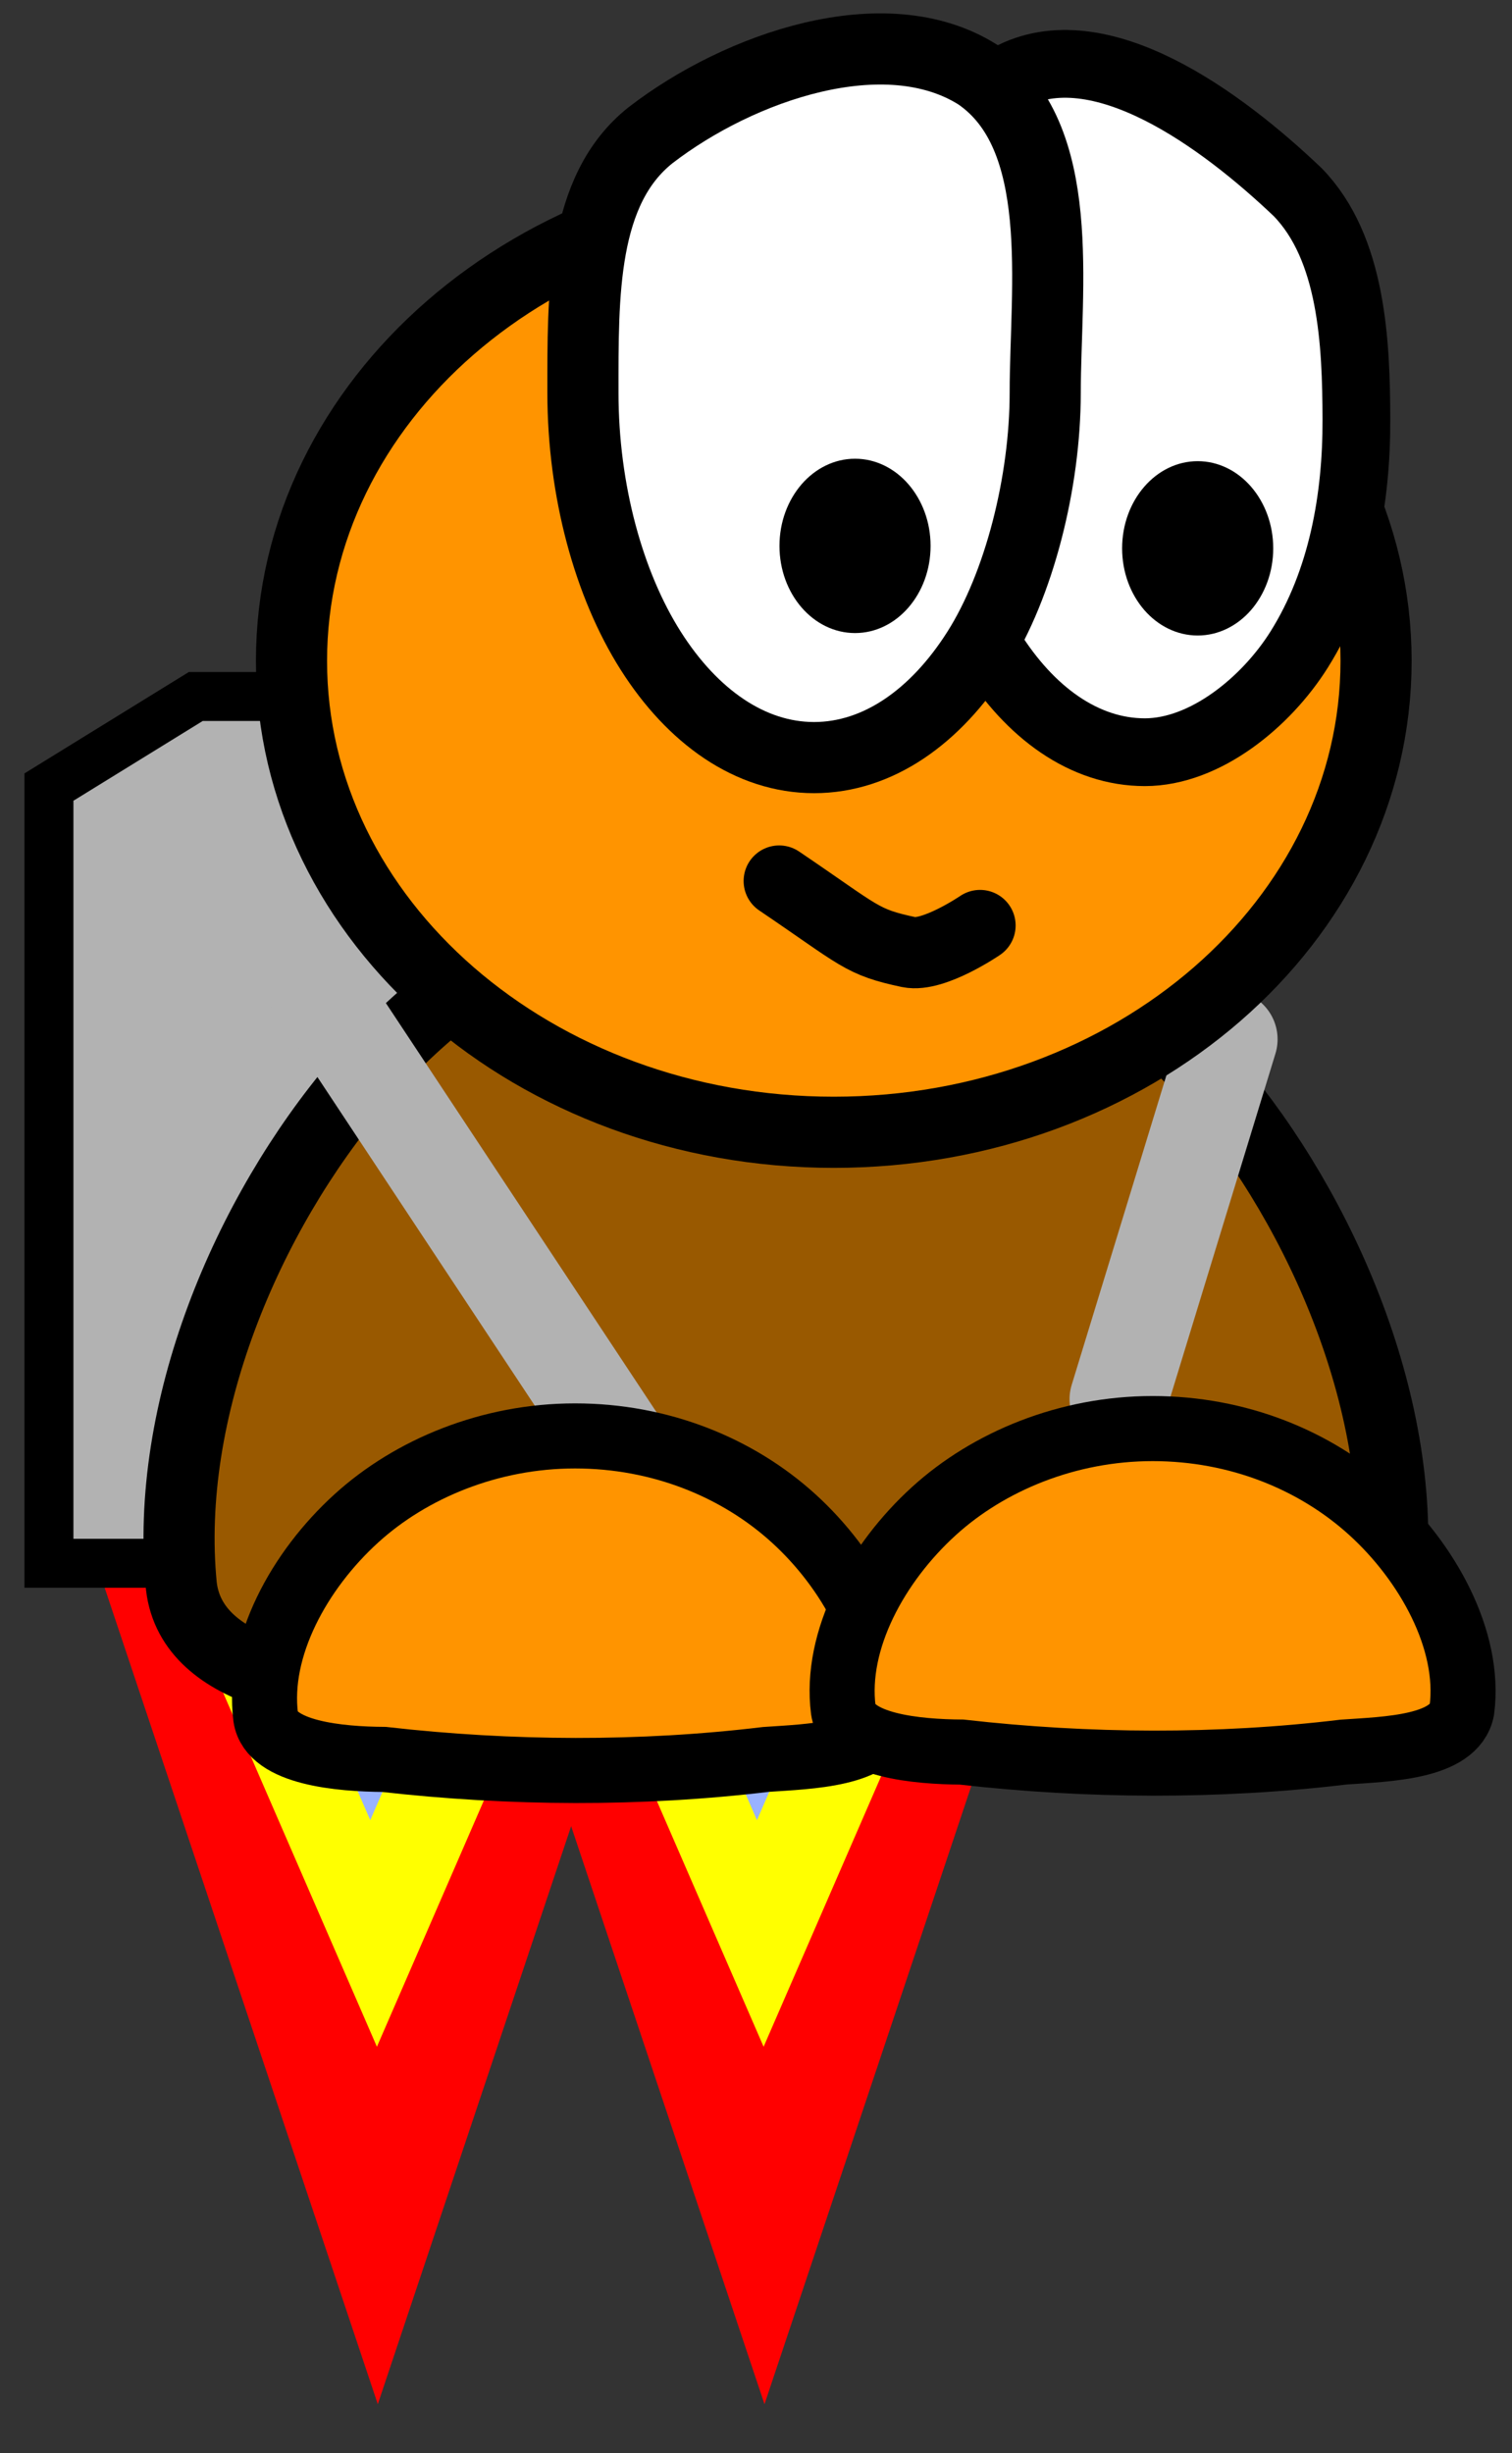 <svg xmlns="http://www.w3.org/2000/svg" xmlns:xlink="http://www.w3.org/1999/xlink" version="1.1" width="30.889" height="50.093" viewBox="0.15 0.078 30.889 50.093">
  <rect x="0.15" y="0.078" width="30.889" height="50.093" fill="#333333" stroke="none"/>
  <!-- Exported by Scratch - http://scratch.mit.edu/ -->
  <g id="ID0.5483849048614502">
    <path id="ID0.20042628794908524" fill="#FF0000" stroke="none" stroke-linecap="round" d="M 2.212 32.271 L 13.524 32.271 L 7.868 49.171 L 2.212 32.271 Z " stroke-width="1.363"/>
    <path id="ID0.20042628794908524" fill="#FFFF00" stroke="none" stroke-linecap="round" d="M 3.7 32.322 L 12 32.322 L 7.85 41.872 L 3.7 32.322 Z " stroke-width="0.893"/>
    <path id="ID0.20042628794908524" fill="#99B2FF" stroke="none" stroke-linecap="round" d="M 5.536 32.234 L 9.892 32.234 L 7.714 37.246 L 5.536 32.234 Z " stroke-width="0.468"/>
  </g>
  <g id="ID0.5483849048614502">
    <path id="ID0.20042628794908524" fill="#FF0000" stroke="none" stroke-linecap="round" d="M 10.112 32.271 L 21.424 32.271 L 15.768 49.171 L 10.112 32.271 Z " stroke-width="1.363"/>
    <path id="ID0.20042628794908524" fill="#FFFF00" stroke="none" stroke-linecap="round" d="M 11.6 32.322 L 19.9 32.322 L 15.75 41.872 L 11.6 32.322 Z " stroke-width="0.893"/>
    <path id="ID0.20042628794908524" fill="#99B2FF" stroke="none" stroke-linecap="round" d="M 13.436 32.234 L 17.792 32.234 L 15.614 37.246 L 13.436 32.234 Z " stroke-width="0.468"/>
  </g>
  <path id="ID0.06457260437309742" fill="#B2B2B2" stroke="#000000" stroke-width="1" stroke-linecap="round" d="M 1.15 16.15 L 4.15 14.3 L 16 14.3 L 19.15 16.15 L 19.15 32 L 1.15 32 L 1.15 16.15 Z "/>
  <path id="ID0.4909940124489367" fill="#995900" stroke="#000000" stroke-width="1.453" stroke-linecap="round" d="M 16.205 17.936 C 19.612 17.936 22.699 19.564 24.935 22.195 C 27.171 24.824 28.916 28.861 28.555 32.465 C 28.255 34.417 25.561 34.49 23.832 34.645 C 18.831 35.423 13.64 35.388 8.577 34.645 C 6.841 34.629 4.072 34.327 3.855 32.465 C 3.5 28.866 5.189 24.882 7.474 22.195 C 9.648 19.637 12.797 17.936 16.205 17.936 Z "/>
  <path id="ID0.5450070141814649" fill="none" stroke="#B2B2B2" stroke-width="2" stroke-linecap="round" d="M 25.25 21.3 L 23 28.65 "/>
  <path id="ID0.3849619720131159" fill="#FF9400" stroke="#000000" stroke-width="1.453" d="M 17.183 3.948 C 20.24 3.948 23.01 5.027 25.015 6.769 C 27.02 8.511 28.262 10.918 28.262 13.573 C 28.262 16.229 27.02 18.636 25.015 20.378 C 23.01 22.12 20.24 23.199 17.183 23.199 C 14.127 23.199 11.357 22.12 9.351 20.378 C 7.346 18.636 6.105 16.229 6.105 13.573 C 6.105 10.918 7.346 8.511 9.351 6.769 C 11.357 5.027 14.127 3.948 17.183 3.948 Z "/>
  <path id="ID0.257101490162313" fill="#FFFFFF" stroke="#000000" stroke-width="1.384" d="M 20.759 1.664 C 22.608 0.659 25.139 2.553 26.659 4 C 27.779 5.146 27.856 7.095 27.86 8.638 C 27.866 10.253 27.571 11.94 26.69 13.343 C 26.015 14.418 24.768 15.438 23.538 15.438 C 22.308 15.438 21.192 14.637 20.385 13.343 C 19.577 12.049 19.04 10.029 19.078 8.289 C 19.127 6.058 18.814 2.721 20.759 1.664 Z "/>
  <path id="ID0.13991053588688374" fill="#000000" stroke="none" d="M 24.618 9.495 C 25.043 9.495 25.43 9.695 25.709 10.017 C 25.988 10.339 26.161 10.784 26.161 11.275 C 26.161 11.766 25.988 12.211 25.709 12.534 C 25.43 12.855 25.043 13.055 24.618 13.055 C 24.192 13.055 23.805 12.855 23.526 12.534 C 23.247 12.211 23.074 11.766 23.074 11.275 C 23.074 10.784 23.247 10.339 23.526 10.017 C 23.805 9.695 24.192 9.495 24.618 9.495 Z " stroke-width="0.726"/>
  <path id="ID0.257101490162313" fill="#FFFFFF" stroke="#000000" stroke-width="1.453" d="M 13.443 2.837 C 15.263 1.436 18.231 0.411 20.123 1.6 C 21.963 2.849 21.504 5.947 21.503 8.101 C 21.502 9.921 20.974 12.017 20.119 13.365 C 19.264 14.713 18.084 15.548 16.781 15.548 C 15.479 15.548 14.298 14.713 13.443 13.365 C 12.588 12.017 12.059 10.096 12.059 8.101 C 12.059 6.107 12.024 3.958 13.443 2.837 Z "/>
  <path id="ID0.13991053588688374" fill="#000000" stroke="none" d="M 17.618 9.445 C 18.043 9.445 18.43 9.645 18.709 9.967 C 18.988 10.29 19.161 10.734 19.161 11.225 C 19.161 11.716 18.988 12.161 18.709 12.483 C 18.43 12.805 18.043 13.005 17.618 13.005 C 17.192 13.005 16.805 12.805 16.526 12.483 C 16.247 12.161 16.074 11.716 16.074 11.225 C 16.074 10.734 16.247 10.29 16.526 9.967 C 16.805 9.645 17.192 9.445 17.618 9.445 Z " stroke-width="0.726"/>
  <path id="ID0.5298761413432658" fill="none" stroke="#000000" stroke-width="1.453" stroke-linecap="round" d="M 16.068 18.068 C 17.74 19.198 17.734 19.311 18.72 19.521 C 19.224 19.623 20.172 18.976 20.172 18.976 "/>
  <path id="ID0.2725327303633094" fill="none" stroke="#B2B2B2" stroke-width="2" stroke-linecap="round" d="M 6 19.3 L 12.75 29.5 "/>
  <path id="ID0.4909940124489367" fill="#FF9400" stroke="#000000" stroke-width="1.329" stroke-linecap="round" d="M 11.897 29.399 C 13.64 29.399 15.219 30.043 16.363 31.083 C 17.507 32.122 18.4 33.718 18.215 35.143 C 18.062 35.915 16.684 35.944 15.799 36.005 C 13.24 36.313 10.585 36.299 7.994 36.005 C 7.106 35.999 5.689 35.879 5.578 35.143 C 5.397 33.72 6.261 32.145 7.43 31.083 C 8.542 30.072 10.153 29.399 11.897 29.399 Z "/>
  <path id="ID0.4909940124489367" fill="#FF9400" stroke="#000000" stroke-width="1.329" stroke-linecap="round" d="M 23.697 29.249 C 25.44 29.249 27.019 29.893 28.163 30.933 C 29.307 31.972 30.2 33.568 30.015 34.993 C 29.862 35.765 28.484 35.794 27.599 35.855 C 25.04 36.163 22.384 36.149 19.794 35.855 C 18.906 35.849 17.489 35.729 17.378 34.993 C 17.197 33.57 18.061 31.995 19.23 30.933 C 20.342 29.922 21.953 29.249 23.697 29.249 Z "/>
</svg>